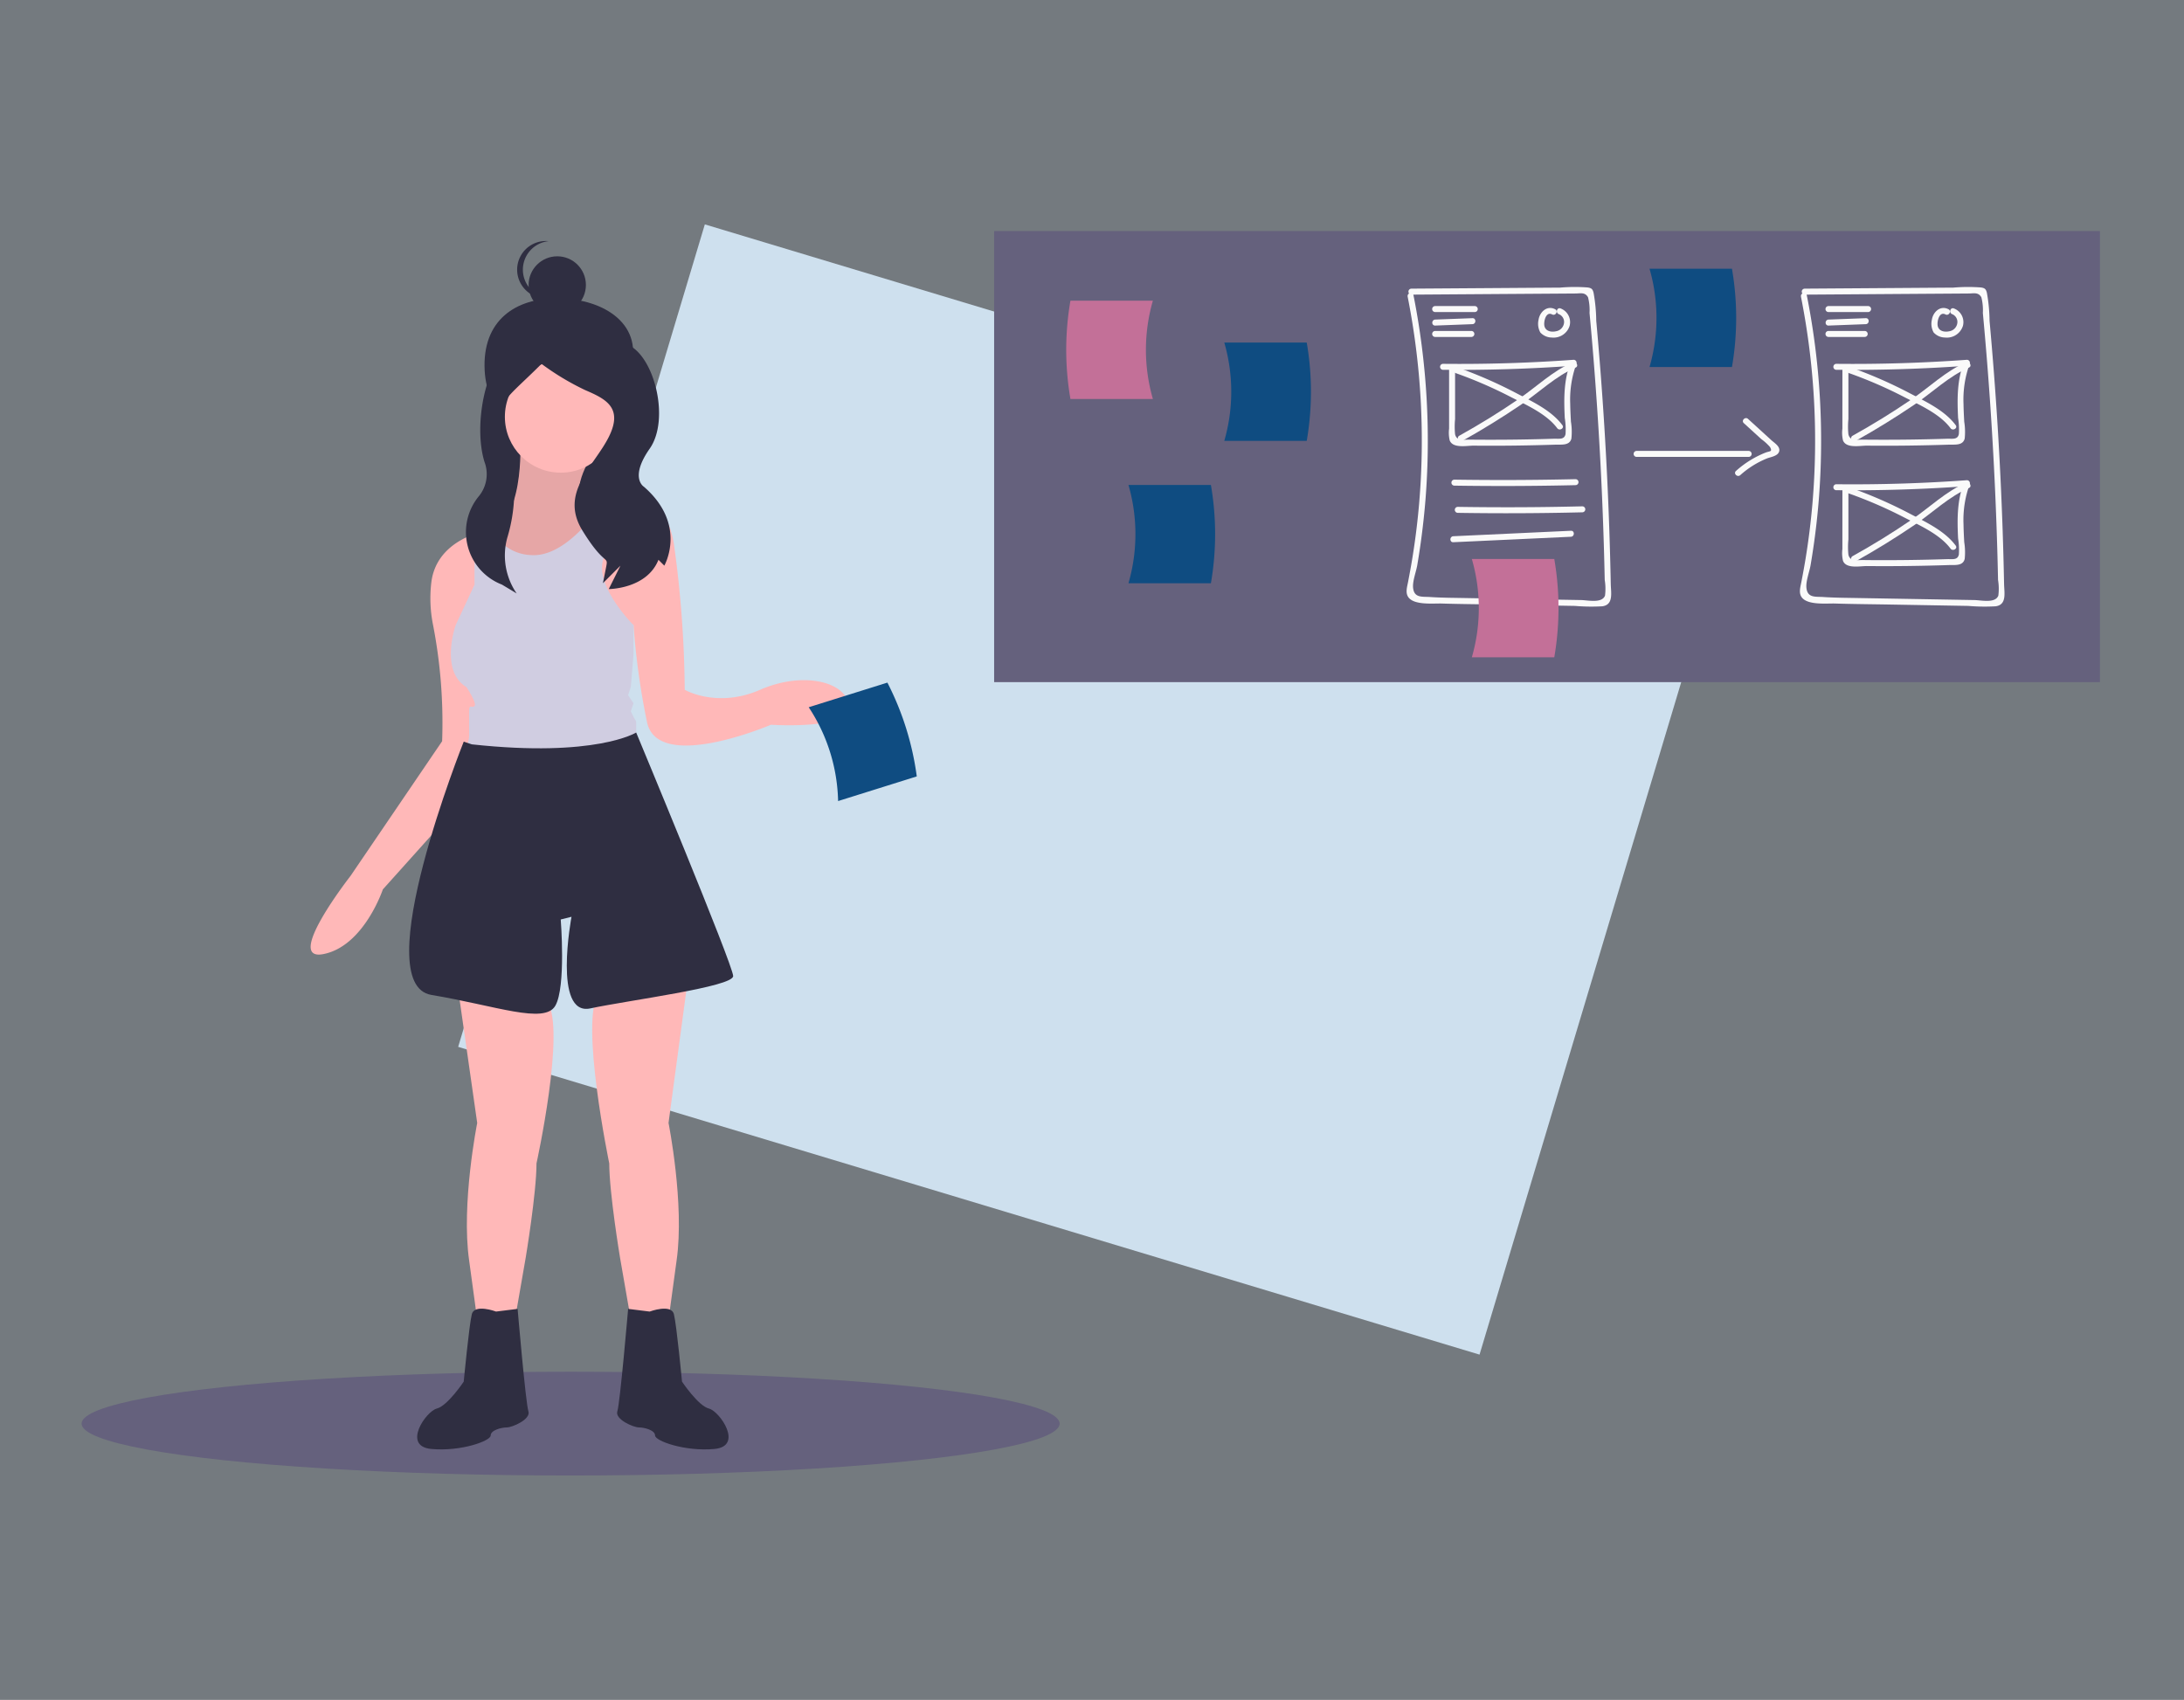 <svg id="image2" xmlns="http://www.w3.org/2000/svg" width="388" height="302" viewBox="0 0 388 302">
  <rect x="0" y="0" width="388" height="302" fill="#808080" stroke="none"/>
  <rect id="filter_0F4C81HaLi10_" data-name="filter#0F4C81HaLi10%" width="388" height="302" fill="#0f4c81" opacity="0.1" style="mix-blend-mode: hard-light;isolation: isolate"/>
  <g id="svgDesignSprintdsk" transform="translate(14.496 39.864)" style="mix-blend-mode: darken;isolation: isolate">
    <path id="Tracé_376" data-name="Tracé 376" d="M0,0,189.445.123l.1,152.494L.1,152.494Z" transform="matrix(0.958, 0.288, -0.288, 0.958, 110.722, 0)" fill="#cee0ee"/>
    <ellipse id="Ellipse_150" data-name="Ellipse 150" cx="86.878" cy="9.22" rx="86.878" ry="9.22" transform="translate(0 203.833)" fill="#65617d"/>
    <rect id="Rectangle_238" data-name="Rectangle 238" width="21.089" height="30.734" transform="translate(73.867 24.313)" fill="#2f2e41"/>
    <path id="Tracé_333" data-name="Tracé 333" d="M301.089,245.878s.793,15.174-6.223,15.8c-4.909.435,9.573,13.881,9.573,13.881l12.445-17.232s-9.329.955-3.351-9.573Z" transform="translate(-223.147 -207.282)" fill="#ffb8b8"/>
    <path id="Tracé_334" data-name="Tracé 334" d="M316.883,258.325l-3.933,5.447-8.514,11.783s-7.11-6.6-9.677-10.7c-.965-1.543-1.291-2.73-.355-3.082a.021.021,0,0,1,.014,0,1.52,1.52,0,0,1,.418-.092l.025,0a4.454,4.454,0,0,0,1.2-.269c5.73-2.142,5.028-15.525,5.028-15.525l12.447,2.872c-3.989,7.025-1.163,8.94,1.16,9.432a7.752,7.752,0,0,0,1.55.163C316.635,258.35,316.883,258.325,316.883,258.325Z" transform="translate(-223.144 -207.282)" opacity="0.1"/>
    <path id="Tracé_335" data-name="Tracé 335" d="M322.139,187.267c-2.279,6.746-5.773,12.893-12.893,12.893s-12.492-5.784-12.893-12.893c-.513-9.084,5.608-12.931,12.893-12.893C317.852,174.418,324.843,179.26,322.139,187.267Z" transform="translate(-224.741 -161.238)" fill="#2f2e41"/>
    <path id="Tracé_336" data-name="Tracé 336" d="M283.216,519.9l3.351,23.455s-2.872,14.36-1.436,24.412l1.436,10.531h6.7l1.915-11.009S297.1,555.8,297.1,550.535c0,0,5.265-23.933,1.915-28.72Z" transform="translate(-216.284 -383.715)" fill="#ffb8b8"/>
    <path id="Tracé_337" data-name="Tracé 337" d="M367.174,515.851l-3.351,24.891s2.872,14.36,1.436,24.412l-1.436,10.531h-6.7l-1.915-11.009s-1.915-11.488-1.915-16.753c0,0-5.265-25.369-1.915-30.156Z" transform="translate(-259.551 -381.101)" fill="#ffb8b8"/>
    <path id="Tracé_338" data-name="Tracé 338" d="M368.517,679.593s3.829-1.436,4.308.479,1.436,11.967,1.436,11.967,2.872,4.308,4.787,4.787,6.223,6.7.957,7.18-10.531-1.436-10.531-2.393-1.915-1.436-2.872-1.436-4.308-1.436-3.829-2.872,1.915-18.189,1.915-18.189Z" transform="translate(-267.594 -486.446)" fill="#2f2e41"/>
    <path id="Tracé_339" data-name="Tracé 339" d="M276.612,679.593s-3.829-1.436-4.308.479-1.436,11.967-1.436,11.967-2.872,4.308-4.787,4.787-6.223,6.7-.957,7.18,10.531-1.436,10.531-2.393,1.915-1.436,2.872-1.436,4.308-1.436,3.829-2.872-1.915-18.189-1.915-18.189Z" transform="translate(-202.98 -486.446)" fill="#2f2e41"/>
    <circle id="Ellipse_151" data-name="Ellipse 151" cx="9.925" cy="9.925" r="9.925" transform="translate(75.198 24.258)" fill="#ffb8b8"/>
    <path id="Tracé_340" data-name="Tracé 340" d="M379.909,315.909s-20.1,8.617-22.017-.479A131.456,131.456,0,0,1,355.5,298.2a.012.012,0,0,0-.007,0c-.28-.17-10.184-6.248-8.234-14.652a12.667,12.667,0,0,1,2.5-4.968s.294-.192.794-.457a15.881,15.881,0,0,1,1.812-.826c3.379-1.287,9-2.014,10.315,6.546a196.594,196.594,0,0,1,1.915,25.851s5.745,3.351,13.4,0,15.319-1.436,15.8,2.872S379.909,315.909,379.909,315.909Z" transform="translate(-257.446 -227.015)" fill="#ffb8b8"/>
    <path id="Tracé_341" data-name="Tracé 341" d="M240.263,290.419l-.1,3.181-1.142,35.858-.191,5.957-16.751,18.67s-3.351,10.049-10.532,11.486,4.787-13.879,4.787-13.879l16.276-23.936.025-.8a90.99,90.99,0,0,0-1.667-20,23.978,23.978,0,0,1-.273-7.44c.667-5.34,5.06-7.656,7.656-8.567a13.12,13.12,0,0,1,1.457-.429.021.021,0,0,1,.014,0c.216-.053.362-.082.418-.092l.025,0Z" transform="translate(-168.559 -235.939)" fill="#ffb8b8"/>
    <path id="Tracé_342" data-name="Tracé 342" d="M312.385,317.325v1.915c-6.979,8.528-22.425,4.5-28.053,2.66-1.323-.433-2.1-.745-2.1-.745a4.953,4.953,0,0,0,.479-1.915v-4.3c0-1.436.475-.479.954-.957s-1.433-3.351-1.433-3.351c-4.787-2.872-1.915-11.01-1.915-11.01l3.347-7.181V283.39a13.109,13.109,0,0,1,1.457-.429.021.021,0,0,1,.014,0,1.52,1.52,0,0,1,.419-.092l.025,0a4.454,4.454,0,0,0,1.195-.27,7.929,7.929,0,0,0,6.943,4.578c4.9.351,9.553-4.936,11.691-7.8a7.747,7.747,0,0,0,1.55.163,15.888,15.888,0,0,1,1.812-.826l-2.128,8.94c-1.883,4.706,5.021,11.72,5.259,11.964l.007,0v5.266l-.479,5.745-.479,1.436.957,1.436-.479,1.436.479.957C312.385,316.846,312.385,316.371,312.385,317.325Z" transform="translate(-213.86 -228.426)" fill="#d0cde1"/>
    <path id="Tracé_343" data-name="Tracé 343" d="M269.71,393.238l-1.436-.479s-17.232,43.08-5.744,44.995,20.1,5.265,22.019,1.915.957-15.317.957-15.317l1.915-.479s-3.351,17.711,3.351,16.275,25.369-3.829,25.369-5.744-17.232-43.266-17.232-43.266S291.728,395.632,269.71,393.238Z" transform="translate(-200.385 -300.862)" fill="#2f2e41"/>
    <circle id="Ellipse_152" data-name="Ellipse 152" cx="5.089" cy="5.089" r="5.089" transform="translate(79.415 5.671)" fill="#2f2e41"/>
    <path id="Tracé_344" data-name="Tracé 344" d="M313.691,150.758a5.09,5.09,0,0,1,4.58-5.064c-.167-.017-.337-.026-.509-.026a5.089,5.089,0,0,0,0,10.179c.172,0,.342-.009.509-.026A5.09,5.09,0,0,1,313.691,150.758Z" transform="translate(-235.294 -142.713)" fill="#2f2e41"/>
    <path id="Tracé_345" data-name="Tracé 345" d="M299.184,196.007s-.106-.592-4.263.967-6.648,13.061-4.57,19.815a6.189,6.189,0,0,1-.956,6.057,10.007,10.007,0,0,0,3.548,15.541q.257.112.525.222l2.6,1.559a11.88,11.88,0,0,1-1.654-9.931,28.577,28.577,0,0,0,.516-14.629c-.19-.816-.406-1.658-.651-2.516-2.078-7.274-1.067-6.434,6.206-13.707a46.235,46.235,0,0,0,7.793,4.676c3.637,1.559,6.754,3.117,4.156,8.313S303.6,222.244,307.756,229s4.676,4.156,4.156,6.754h0l-.52,2.6,3.117-3.117-2.078,4.156s6.754,0,8.832-5.2l1.039,1.039s4.156-7.274-3.637-14.028c0,0-2.6-1.559,1.039-6.754s.844-16.365-3.832-18.444S299.184,196.007,299.184,196.007Z" transform="translate(-218.778 -174.605)" fill="#2f2e41"/>
    <path id="Tracé_346" data-name="Tracé 346" d="M463.935,387.346l13.977-4.379a51.226,51.226,0,0,0-5.22-16.664l-13.977,4.378A31.422,31.422,0,0,1,463.935,387.346Z" transform="translate(-329.538 -284.896)" fill="#0f4c81"/>
    <rect id="Rectangle_239" data-name="Rectangle 239" width="196.45" height="80.14" transform="translate(162.118 1.183)" fill="#65617d"/>
    <path id="Tracé_347" data-name="Tracé 347" d="M603.1,193.02H588.453a51.229,51.229,0,0,1,0-17.463H603.1A31.422,31.422,0,0,0,603.1,193.02Z" transform="translate(-412.779 -162.002)" fill="#c37098"/>
    <path id="Tracé_348" data-name="Tracé 348" d="M666.879,214h14.646a51.226,51.226,0,0,0,0-17.463H666.879A31.422,31.422,0,0,1,666.879,214Z" transform="translate(-463.873 -175.541)" fill="#0f4c81"/>
    <path id="Tracé_349" data-name="Tracé 349" d="M758.38,170.366a131.482,131.482,0,0,1,2.034,36.832q-.416,4.809-1.19,9.577c-.235,1.445-.5,2.883-.778,4.321-.158.824-.488,1.85.03,2.625,1.009,1.511,4.467,1.116,5.991,1.166,3.17.1,6.345.12,9.516.175l9.541.167,4.594.08a34.3,34.3,0,0,0,4.832.07c2.044-.263,1.546-2.4,1.515-3.994q-.092-4.715-.251-9.429-.632-18.679-2.328-37.3a29.561,29.561,0,0,0-.481-5.01c-.172-.619-.344-.8-1.016-.909a30.612,30.612,0,0,0-4.934.024l-5.211.036-21.191.147a.532.532,0,0,0,0,1.064l17.369-.121,7.643-.053,4.169-.029c.857-.006,1.658-.265,2.195.677a9.238,9.238,0,0,1,.265,2.782q1.557,16.7,2.259,33.457.175,4.188.3,8.379.051,1.746.092,3.492.025,1.048.046,2.1a9.508,9.508,0,0,1,.051,2.794c-.558,1.411-3.045.8-4.26.783l-4.24-.074-8.48-.148-8.48-.148c-1.4-.024-2.806-.035-4.207-.095-.465-.02-.93-.042-1.395-.075-1.382-.1-2.87.228-3.035-1.682-.1-1.179.543-2.8.745-3.984q.341-2,.62-4.005.521-3.751.831-7.527a132.593,132.593,0,0,0-2.129-36.442c-.133-.671-1.158-.387-1.026.283Z" transform="translate(-522.8 -157.528)" fill="#fafafa"/>
    <path id="Tracé_350" data-name="Tracé 350" d="M955.38,170.366a131.485,131.485,0,0,1,2.034,36.832q-.417,4.809-1.19,9.577c-.235,1.445-.5,2.883-.778,4.321-.158.824-.488,1.85.03,2.625,1.009,1.511,4.467,1.116,5.991,1.166,3.17.1,6.345.12,9.516.175l9.541.167,4.594.08a34.293,34.293,0,0,0,4.832.07c2.044-.263,1.546-2.4,1.515-3.994q-.092-4.715-.251-9.429-.632-18.679-2.328-37.3a29.573,29.573,0,0,0-.481-5.01c-.172-.619-.344-.8-1.016-.909a30.613,30.613,0,0,0-4.934.024l-5.211.036-21.191.147a.532.532,0,0,0,0,1.064l17.37-.121,7.643-.053,4.169-.029c.857-.006,1.657-.265,2.195.677a9.24,9.24,0,0,1,.266,2.782q1.557,16.7,2.258,33.457.175,4.188.3,8.379.051,1.746.092,3.492.025,1.048.046,2.1a9.508,9.508,0,0,1,.052,2.794c-.558,1.411-3.045.8-4.26.783l-4.24-.074-8.48-.148-8.48-.148c-1.4-.024-2.806-.035-4.207-.095-.465-.02-.93-.042-1.395-.075-1.382-.1-2.87.228-3.035-1.682-.1-1.179.543-2.8.745-3.984q.341-2,.62-4.005.521-3.751.83-7.527a132.593,132.593,0,0,0-2.129-36.442c-.133-.671-1.158-.387-1.026.283Z" transform="translate(-649.926 -157.528)" fill="#fafafa"/>
    <path id="Tracé_351" data-name="Tracé 351" d="M771.573,179.319h7.036a.532.532,0,0,0,0-1.064h-7.036a.532.532,0,0,0,0,1.064Z" transform="translate(-531.105 -163.744)" fill="#fafafa"/>
    <path id="Tracé_352" data-name="Tracé 352" d="M771.573,185.63l6.632-.251c.682-.026.686-1.09,0-1.064l-6.632.251C770.89,184.592,770.887,185.656,771.573,185.63Z" transform="translate(-531.106 -167.654)" fill="#fafafa"/>
    <path id="Tracé_353" data-name="Tracé 353" d="M771.573,191.792h6.433a.532.532,0,0,0,0-1.064h-6.433a.532.532,0,0,0,0,1.064Z" transform="translate(-531.105 -171.794)" fill="#fafafa"/>
    <path id="Tracé_354" data-name="Tracé 354" d="M827.135,179.432c-1.444-.753-2.754.486-2.958,1.9a3.17,3.17,0,0,0,.32,2.226,2.788,2.788,0,0,0,2.036.9,2.989,2.989,0,0,0,3.172-2.087,2.606,2.606,0,0,0-1.622-3.089c-.648-.225-.927.8-.283,1.026a1.493,1.493,0,0,1,.91,1.544,1.708,1.708,0,0,1-1.422,1.491c-.878.2-1.907-.015-2.077-1.005-.127-.741.275-2.564,1.386-1.985C827.2,180.667,827.743,179.749,827.135,179.432Z" transform="translate(-565.346 -164.356)" fill="#fafafa"/>
    <path id="Tracé_355" data-name="Tracé 355" d="M968.573,179.319h7.036a.532.532,0,0,0,0-1.064h-7.036a.532.532,0,0,0,0,1.064Z" transform="translate(-658.228 -163.744)" fill="#fafafa"/>
    <path id="Tracé_356" data-name="Tracé 356" d="M968.573,185.63l6.632-.251c.682-.026.686-1.09,0-1.064l-6.632.251C967.89,184.592,967.887,185.656,968.573,185.63Z" transform="translate(-658.228 -167.654)" fill="#fafafa"/>
    <path id="Tracé_357" data-name="Tracé 357" d="M968.573,191.792h6.433a.532.532,0,0,0,0-1.064h-6.433a.532.532,0,0,0,0,1.064Z" transform="translate(-658.228 -171.794)" fill="#fafafa"/>
    <path id="Tracé_358" data-name="Tracé 358" d="M1024.135,179.432c-1.444-.753-2.754.486-2.958,1.9a3.17,3.17,0,0,0,.32,2.226,2.787,2.787,0,0,0,2.036.9,2.989,2.989,0,0,0,3.172-2.087,2.606,2.606,0,0,0-1.622-3.089c-.648-.225-.927.8-.283,1.026a1.492,1.492,0,0,1,.91,1.544,1.707,1.707,0,0,1-1.422,1.491c-.878.2-1.907-.015-2.077-1.005-.127-.741.276-2.564,1.386-1.985C1024.2,180.667,1024.743,179.749,1024.135,179.432Z" transform="translate(-692.472 -164.356)" fill="#fafafa"/>
    <path id="Tracé_359" data-name="Tracé 359" d="M775.541,206.939q11.609.122,23.194-.717l-.513-.673c-1.264,3.2-1.229,6.58-1.062,9.969a12.607,12.607,0,0,1,.136,2.835c-.217,1.058-1.166.8-2.11.835q-3.119.1-6.24.145-2.947.042-5.9.033-1.387,0-2.774-.02c-1.086-.012-2.32.3-2.6-.955a13.47,13.47,0,0,1,0-2.694l0-3.031,0-6.061a.532.532,0,0,0-1.064,0l0,7.408,0,3.367a5.971,5.971,0,0,0,.11,2.112c.574,1.461,3.057.913,4.247.924q3.641.034,7.282-.011t7.281-.165c1.045-.035,2.492.2,2.809-1.086a11.233,11.233,0,0,0-.084-3c-.054-1.052-.112-2.105-.126-3.159a18.5,18.5,0,0,1,1.117-7.159.534.534,0,0,0-.513-.673q-11.579.839-23.195.717a.532.532,0,0,0,0,1.064Z" transform="translate(-533.664 -181.107)" fill="#fafafa"/>
    <path id="Tracé_360" data-name="Tracé 360" d="M782.034,209.882a78.047,78.047,0,0,1,9.668,4.175c2.8,1.449,6.474,3.032,8.4,5.621.4.543,1.328.013.919-.537-1.97-2.644-5.362-4.2-8.212-5.7a79.928,79.928,0,0,0-10.5-4.582C781.671,208.626,781.393,209.654,782.034,209.882Z" transform="translate(-537.952 -183.472)" fill="#fafafa"/>
    <path id="Tracé_361" data-name="Tracé 361" d="M804.244,206.38c-3.515,1.5-6.494,4.4-9.635,6.546q-5.1,3.484-10.505,6.485c-.6.334-.062,1.253.537.919q5.393-3.011,10.505-6.485c3.141-2.146,6.121-5.043,9.635-6.546.628-.268.086-1.185-.537-.919Z" transform="translate(-539.353 -181.864)" fill="#fafafa"/>
    <path id="Tracé_362" data-name="Tracé 362" d="M972.541,206.939q11.609.122,23.194-.717l-.513-.673c-1.264,3.2-1.23,6.58-1.062,9.969a12.611,12.611,0,0,1,.136,2.835c-.217,1.058-1.166.8-2.11.835q-3.119.1-6.24.145-2.947.042-5.9.033-1.387,0-2.774-.02c-1.086-.012-2.32.3-2.6-.955a13.47,13.47,0,0,1,0-2.694l0-3.031,0-6.061a.532.532,0,0,0-1.064,0l-.005,7.408,0,3.367a5.971,5.971,0,0,0,.11,2.112c.574,1.461,3.057.913,4.247.924q3.641.034,7.282-.011t7.281-.165c1.045-.035,2.492.2,2.809-1.086a11.249,11.249,0,0,0-.084-3c-.054-1.052-.112-2.105-.126-3.159a18.5,18.5,0,0,1,1.117-7.159.534.534,0,0,0-.513-.673q-11.579.839-23.194.717a.532.532,0,0,0,0,1.064Z" transform="translate(-660.789 -181.107)" fill="#fafafa"/>
    <path id="Tracé_363" data-name="Tracé 363" d="M979.034,209.882a78.063,78.063,0,0,1,9.668,4.175c2.8,1.449,6.474,3.032,8.4,5.621.4.543,1.328.013.919-.537-1.97-2.644-5.362-4.2-8.211-5.7a79.945,79.945,0,0,0-10.5-4.582C978.671,208.626,978.393,209.654,979.034,209.882Z" transform="translate(-665.077 -183.472)" fill="#fafafa"/>
    <path id="Tracé_364" data-name="Tracé 364" d="M1001.244,206.38c-3.515,1.5-6.494,4.4-9.635,6.546q-5.1,3.484-10.505,6.485c-.6.334-.062,1.253.537.919q5.393-3.011,10.505-6.485c3.141-2.146,6.121-5.043,9.635-6.546.628-.268.086-1.185-.537-.919Z" transform="translate(-666.479 -181.864)" fill="#fafafa"/>
    <path id="Tracé_365" data-name="Tracé 365" d="M972.541,266.939q11.609.122,23.194-.717l-.513-.673c-1.264,3.2-1.23,6.58-1.062,9.969a12.61,12.61,0,0,1,.136,2.835c-.217,1.058-1.166.8-2.11.835q-3.119.1-6.24.145-2.947.042-5.9.033-1.387,0-2.774-.02c-1.086-.012-2.32.3-2.6-.955a13.47,13.47,0,0,1,0-2.694l0-3.031,0-6.061a.532.532,0,0,0-1.064,0l-.005,7.408,0,3.367a5.971,5.971,0,0,0,.11,2.112c.574,1.461,3.057.913,4.247.924q3.641.034,7.282-.011t7.281-.165c1.045-.035,2.492.2,2.809-1.086a11.248,11.248,0,0,0-.084-3c-.054-1.052-.112-2.105-.126-3.159a18.5,18.5,0,0,1,1.117-7.159.534.534,0,0,0-.513-.673q-11.579.839-23.194.717a.532.532,0,0,0,0,1.064Z" transform="translate(-660.789 -219.715)" fill="#fafafa"/>
    <path id="Tracé_366" data-name="Tracé 366" d="M979.034,269.882a78.063,78.063,0,0,1,9.668,4.175c2.8,1.449,6.474,3.032,8.4,5.621.4.543,1.328.013.919-.537-1.97-2.644-5.362-4.2-8.211-5.7a79.942,79.942,0,0,0-10.5-4.582C978.671,268.626,978.393,269.654,979.034,269.882Z" transform="translate(-665.077 -222.079)" fill="#fafafa"/>
    <path id="Tracé_367" data-name="Tracé 367" d="M1001.244,266.38c-3.515,1.5-6.494,4.4-9.635,6.546q-5.1,3.484-10.505,6.485c-.6.334-.062,1.253.537.919q5.393-3.011,10.505-6.485c3.141-2.146,6.121-5.043,9.635-6.546C1002.409,267.03,1001.867,266.113,1001.244,266.38Z" transform="translate(-666.479 -220.472)" fill="#fafafa"/>
    <path id="Tracé_368" data-name="Tracé 368" d="M781.212,265.826q10.757.164,21.512-.086a.532.532,0,0,0,0-1.064q-10.755.249-21.512.086a.532.532,0,0,0,0,1.064Z" transform="translate(-537.323 -219.412)" fill="#fafafa"/>
    <path id="Tracé_369" data-name="Tracé 369" d="M782.913,279.41q11.058.176,22.115-.095a.532.532,0,0,0,0-1.064q-11.056.271-22.115.095A.532.532,0,0,0,782.913,279.41Z" transform="translate(-538.421 -228.162)" fill="#fafafa"/>
    <path id="Tracé_370" data-name="Tracé 370" d="M780.639,292.5l20.909-.971c.682-.032.686-1.1,0-1.064l-20.909.971C779.958,291.469,779.954,292.533,780.639,292.5Z" transform="translate(-536.955 -236.034)" fill="#fafafa"/>
    <path id="Tracé_371" data-name="Tracé 371" d="M872.486,251.886h19.9a.532.532,0,0,0,0-1.064h-19.9a.532.532,0,0,0,0,1.064Z" transform="translate(-596.226 -210.578)" fill="#fafafa"/>
    <path id="Tracé_372" data-name="Tracé 372" d="M924.249,235.039l3.109,2.838a9.007,9.007,0,0,1,1.555,1.419c.457.877-.034.677-.817.981a17.5,17.5,0,0,0-5.235,3.251c-.515.454.24,1.2.752.752a16.253,16.253,0,0,1,4.766-2.977c.627-.248,1.817-.393,2.115-1.141.365-.915-.8-1.589-1.347-2.092L925,234.287C924.5,233.826,923.742,234.576,924.249,235.039Z" transform="translate(-628.946 -199.728)" fill="#fafafa"/>
    <path id="Tracé_373" data-name="Tracé 373" d="M790.879,322h14.646a51.226,51.226,0,0,0,0-17.463H790.879A31.421,31.421,0,0,1,790.879,322Z" transform="translate(-543.894 -245.091)" fill="#c37098"/>
    <path id="Tracé_374" data-name="Tracé 374" d="M618.879,285h14.646a51.226,51.226,0,0,0,0-17.463H618.879A31.424,31.424,0,0,1,618.879,285Z" transform="translate(-432.898 -221.245)" fill="#0f4c81"/>
    <path id="Tracé_375" data-name="Tracé 375" d="M879.879,177h14.646a51.226,51.226,0,0,0,0-17.463H879.879A31.424,31.424,0,0,1,879.879,177Z" transform="translate(-601.329 -151.661)" fill="#0f4c81"/>
  </g>
</svg>
